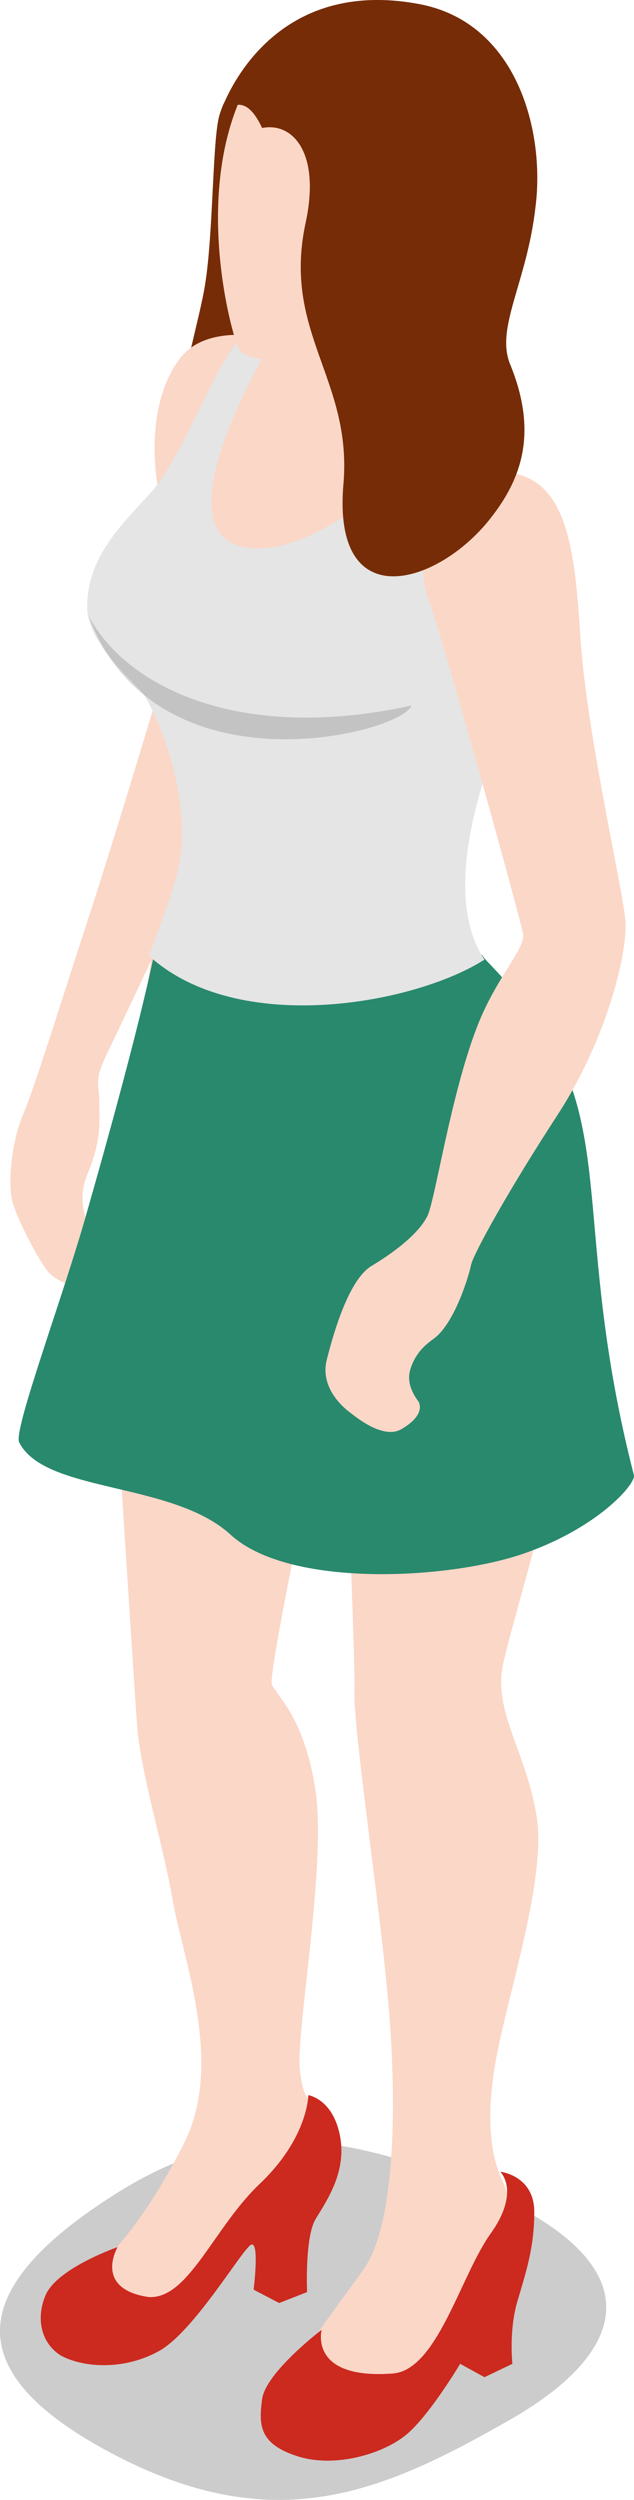 <?xml version="1.0" encoding="UTF-8" standalone="no"?>
<!-- Generator: Adobe Illustrator 18.1.0, SVG Export Plug-In . SVG Version: 6.00 Build 0)  -->

<svg
   xmlns:dc="http://purl.org/dc/elements/1.1/"
   xmlns:cc="http://creativecommons.org/ns#"
   xmlns:rdf="http://www.w3.org/1999/02/22-rdf-syntax-ns#"
   xmlns:svg="http://www.w3.org/2000/svg"
   xmlns="http://www.w3.org/2000/svg"
   xmlns:sodipodi="http://sodipodi.sourceforge.net/DTD/sodipodi-0.dtd"
   xmlns:inkscape="http://www.inkscape.org/namespaces/inkscape"
   version="1.1"
   id="Layer_1"
   x="0px"
   y="0px"
   viewBox="0 0 52.185 205.623"
   enable-background="new 0 0 80 240"
   xml:space="preserve"
   sodipodi:docname="woman.svg"
   width="52.185"
   height="205.623"
   inkscape:version="0.92.3 (2405546, 2018-03-11)"><defs
   id="defs33" /><sodipodi:namedview
   pagecolor="#ffffff"
   bordercolor="#666666"
   borderopacity="1"
   objecttolerance="10"
   gridtolerance="10"
   guidetolerance="10"
   inkscape:pageopacity="0"
   inkscape:pageshadow="2"
   inkscape:window-width="874"
   inkscape:window-height="492"
   id="namedview31"
   showgrid="false"
   fit-margin-top="0"
   fit-margin-left="0"
   fit-margin-right="0"
   fit-margin-bottom="0"
   inkscape:zoom="0.98333333"
   inkscape:cx="24.276394"
   inkscape:cy="111.09372"
   inkscape:window-x="134"
   inkscape:window-y="55"
   inkscape:window-maximized="0"
   inkscape:current-layer="Layer_1" />
<g
   id="g28"
   transform="translate(-15.724,-25.471)">
	<path
   d="m 33.8,34.9 c -0.6,1.9 -0.5,9.7 -1.2,14 -0.8,5.2 -7.1,24 2.1,18.1 9.2,-5.9 7,-33.5 3.1,-33.7 -3.1,-0.3 -3.4,-0.3 -4,1.6 z"
   id="path2"
   inkscape:connector-curvature="0"
   style="fill:#762c07" />
	<path
   d="m 24.8,206.2 c -11.8,7.6 -12.4,14.4 0,21 13.5,7.2 22.4,3.3 32.9,-2.7 10.5,-6 11.8,-13.4 -3.7,-19.5 -12.5,-5 -20.4,-4.5 -29.2,1.2 z"
   id="path4"
   inkscape:connector-curvature="0"
   style="opacity:0.2" />
	<path
   d="m 28.8,82.2 c 0,0 -3.2,10.8 -5.9,19.1 -2.7,8.3 -4.4,13.8 -5.3,15.9 -0.9,2.1 -1.3,5.7 -0.8,7.3 0.5,1.6 2.3,5 3,5.7 1.7,1.6 4.4,1.2 4.8,0.8 0.4,-0.5 0.4,-2.2 -0.3,-2.9 -0.7,-0.7 -2.6,-3 -1.4,-6 1.2,-2.9 1,-4.2 1,-6 0,-1.5 -0.5,-1.7 0.7,-4.1 1.2,-2.5 6.9,-14.5 7.5,-16.2 0.6,-1.7 -3.3,-13.6 -3.3,-13.6 z"
   id="path6"
   inkscape:connector-curvature="0"
   style="fill:#fbd7c7" />
	<path
   d="m 42.8,54.7 c 0,0 -9.1,-4 -12.3,0.3 -3.2,4.3 -1.7,11 -1.7,11 0,0 -5.4,6.1 -5.4,9.4 0,3.3 5.1,6.5 5.1,6.5 0,0 0.6,15.8 -0.3,22.3 -0.9,6.5 -3.8,23.3 -3.1,33.9 0.7,10.6 1.6,25 1.9,29.2 0.3,4.1 2.2,10 3,14.8 0.9,4.8 4.1,13.2 0.9,19.6 -3.2,6.4 -6.1,9.3 -7.4,10.5 -1.3,1.2 0.2,5.2 3,4.5 2.8,-0.7 7.2,-7.1 9.9,-8.1 2.7,-1.1 7.2,-4 6,-7.7 -1.2,-3.6 -1.7,-2.2 -2,-5.3 -0.3,-3.1 2.2,-16.7 1.3,-22.8 -0.9,-6.1 -3.2,-7.8 -3.6,-8.8 -0.4,-1 5.7,-29.5 5.7,-29.5 0,0 1.2,27.3 1.1,30.2 -0.1,2.9 2.1,17.7 2.7,24.6 0.7,7 1,18.8 -2,22.9 -2.9,4.1 -8,10.3 -6,11.7 2,1.4 8.3,2.7 9.8,-0.9 1.5,-3.6 5.3,-11.1 6.7,-13.1 1.4,-2 1.9,-3.1 1,-5 -0.9,-1.9 -1.5,-5 -0.5,-10.3 1,-5.3 4.1,-14.7 3.3,-19.7 -0.8,-5 -3.2,-8.1 -2.9,-11.7 0.3,-3.5 8.1,-24.8 6.6,-39.7 C 62,108.7 54.6,106 53.3,100 52,94 56.3,86.1 58.5,81.8 60.7,77.6 63.8,70.2 61.1,67.6 58.4,64.9 55.2,63.2 54,61.2 52.8,59.2 51.5,53 51.5,53 Z"
   id="path8"
   inkscape:connector-curvature="0"
   style="fill:#fbd7c7" />
	<path
   d="m 25.4,210.3 c 0,0 -4.9,1.7 -5.9,3.9 -0.8,1.8 -0.5,3.9 1.2,5 1.8,1 5.2,1.3 8.2,-0.4 2.9,-1.7 6.8,-8.4 7.5,-8.7 0.7,-0.3 0.2,3.7 0.2,3.7 l 2.1,1.1 2.3,-0.9 c 0,0 -0.2,-4.5 0.7,-6 0.9,-1.5 2.6,-3.9 2,-6.9 -0.6,-3 -2.6,-3.3 -2.6,-3.3 0,0 0,3.5 -4,7.3 -3.8,3.6 -5.9,9.6 -9.2,9.3 -4.5,-0.7 -2.5,-4.1 -2.5,-4.1 z"
   id="path10"
   inkscape:connector-curvature="0"
   style="fill:#cc291f" />
	<path
   d="m 42.2,217.1 c 0,0 -4.6,3.5 -4.9,5.7 -0.3,2.2 -0.2,3.7 2.9,4.7 3.1,1 7.1,-0.2 9,-1.8 1.9,-1.6 4.4,-5.8 4.4,-5.8 l 2,1.1 2.3,-1.1 c 0,0 -0.3,-2.7 0.4,-5.1 0.7,-2.4 1.4,-4.4 1.4,-7.4 0,-3 -2.8,-3.3 -2.8,-3.3 0,0 1.7,1.6 -0.8,5.1 -2.5,3.5 -4.4,11.3 -8.1,11.5 -6.9,0.5 -5.8,-3.6 -5.8,-3.6 z"
   id="path12"
   inkscape:connector-curvature="0"
   style="fill:#cc291f" />
	<path
   d="m 60.8,110.8 c -2.7,-4.3 -5.3,-6.4 -5.4,-6.8 0,0 -6.4,3.9 -16.4,3.1 -10,-0.8 -10.6,-3.1 -10.6,-3.1 -1.4,6.7 -4.5,17.6 -5.5,21.1 -1.9,6.8 -6.1,18 -5.6,19 2.1,4.2 12.6,3.2 17.4,7.6 4.8,4.4 17.8,3.7 24,1.6 6.2,-2.1 9.4,-5.8 9.2,-6.5 -4.8,-18.7 -1.8,-27.6 -7.1,-36 z"
   id="path14"
   inkscape:connector-curvature="0"
   style="fill:#28896d" />
	<path
   d="m 27.7,82.8 c 0.3,0.6 3.1,5.5 3,11.7 0,2.9 -1.7,6.6 -2.7,9.6 7.4,6.7 22,3.9 27.6,0.3 -4.5,-6.7 1.9,-20.2 3,-22.4 2.2,-4.2 5.3,-11.6 2.6,-14.2 -2.7,-2.7 -5.9,-4.4 -7.1,-6.4 -1.2,-2 -2.5,-8.2 -2.5,-8.2 l -8.9,1.6 c 0,0 -3.6,-1.6 -7,-1.7 -2.2,2.1 -4.9,9.8 -7.4,12.7 -2.5,2.8 -5.4,5.4 -5.4,9.6 0,3.2 4.3,6.5 4.8,7.4 z"
   id="path16"
   inkscape:connector-curvature="0"
   style="fill:#e5e5e5" />
	<path
   d="m 37.9,53.9 c 0,0 -8.9,14.8 -2.4,16.5 6.3,1.7 16,-8.7 16,-8.7 L 43.7,53 Z"
   id="path18"
   inkscape:connector-curvature="0"
   style="fill:#fbd7c7" />
	<path
   d="m 40.2,54.9 c 0,0 -4.3,0.7 -4.9,-0.9 -0.7,-1.7 -4.4,-15.5 2.4,-24.1 6.8,-8.6 20.5,-3.1 20.5,6 0,8.1 -3.2,10.5 -4.7,14.5 -0.9,2.5 -1.6,5.8 -0.1,8.4 1.5,2.7 2.7,4 2.7,4 0,0 -7.6,4.6 -13.3,3.2 -5.7,-1.4 -0.2,-4.2 -1,-6.6 -0.7,-2.1 -1.6,-4.5 -1.6,-4.5 z"
   id="path20"
   inkscape:connector-curvature="0"
   style="fill:#fbd7c7" />
	<path
   d="M 23,76.1 C 26.1,82 35.5,86.6 49.6,83.5 48.8,85.8 28.5,91 23,76.1 Z"
   id="path22"
   inkscape:connector-curvature="0"
   style="opacity:0.15" />
	<path
   d="m 51,74.8 c -1.1,-2.9 -0.7,-10.2 5.3,-10.5 6,-0.3 6.7,5.7 7.2,13.6 0.5,7.9 3.5,20.7 3.7,23.3 0.2,2.6 -1.5,9.7 -5.6,16 -4.1,6.3 -6.9,11.4 -7.1,12.3 -0.2,1 -1.4,4.9 -3.1,6.1 -0.7,0.5 -1.5,1.2 -1.9,2.5 -0.4,1.3 0.5,2.4 0.7,2.7 0.3,0.7 -0.2,1.5 -1.4,2.2 -1.3,0.8 -3.2,-0.5 -4.2,-1.3 -0.7,-0.5 -2.5,-2.1 -2,-4.3 0.4,-1.6 1.7,-6.6 3.7,-7.8 2,-1.2 3.9,-2.7 4.6,-4.1 0.7,-1.4 2.2,-11.9 4.8,-17.2 1.4,-2.9 3.1,-4.8 3.1,-5.9 C 58.7,101.5 52.1,77.7 51,74.8 Z"
   id="path24"
   inkscape:connector-curvature="0"
   style="fill:#fbd7c7" />
	<path
   d="m 33.8,34.9 c 0,0 3.5,-11.5 16.4,-9.1 8.1,1.5 10.4,10.5 9.6,16.7 -0.7,6.2 -3.3,9.9 -2.1,12.9 2.3,5.6 1,9.4 -1.6,12.7 C 51.8,73.6 43,76.3 44,65.2 44.7,56.6 38.9,52.8 40.9,43.7 42.1,38 39.8,35.5 37.3,36 36.4,34.1 35.4,33.4 33.8,34.9 Z"
   id="path26"
   inkscape:connector-curvature="0"
   style="fill:#762c07" />
</g>
</svg>